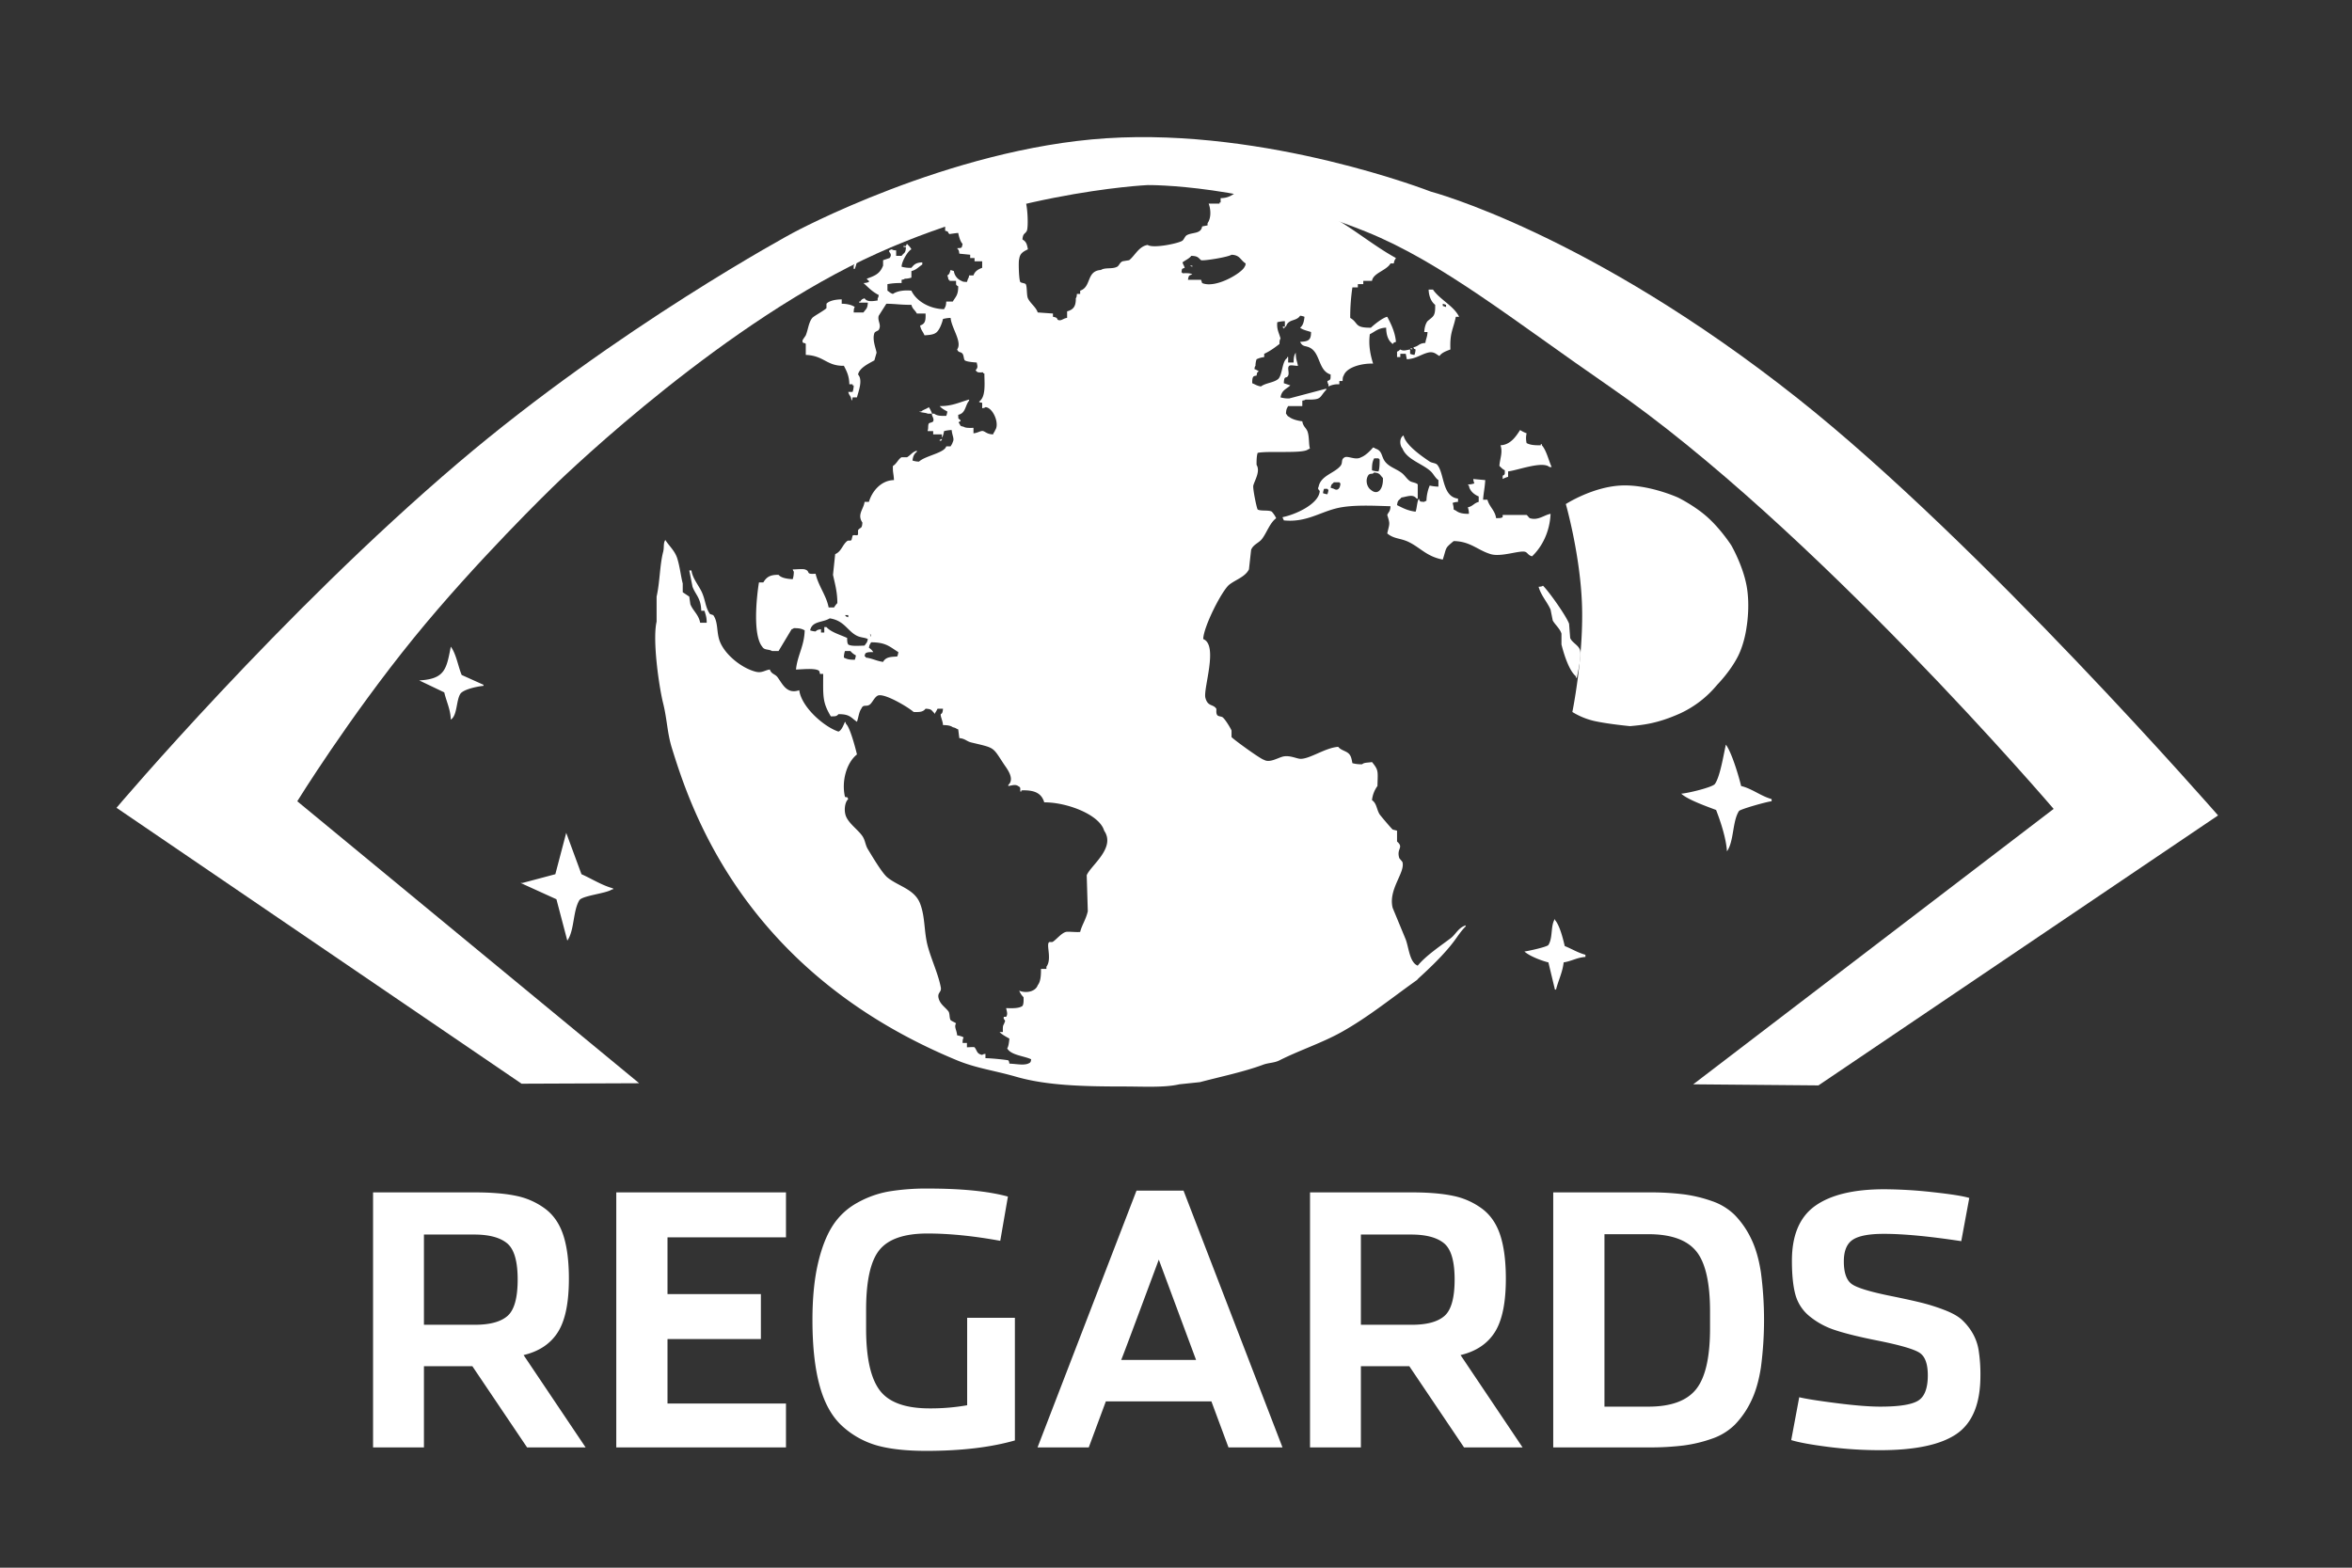 <svg id="white" xmlns="http://www.w3.org/2000/svg" width="2160" height="1440" viewBox="0 0 2160 1440">
  <rect x="0" y="0" width="2160" height="1440" fill="#333333" stroke="none"/>
<defs>
    <style>
      .cls-1 {
        fill: #fff;
        fill-rule: evenodd;
      }
    </style>
  </defs>
  <path id="terre_white" data-name="terre white" class="cls-1" d="M1280,242h-3c-3.78,6.587-15.97,8.758-17,16h-8v3h-5v3h-5a182.431,182.431,0,0,0-2,28c7.99,4.71,3.43,9.2,19,9,2.71-2.654,10.94-9.32,15-10,3.47,6.413,7.24,14.182,8,23-2.39.842-1.65,0.4-3,2a2.909,2.909,0,0,1-1-1c-3.38-2.783-4.95-7.875-5-14-7.14.2-10,3.506-15,6-1.34,10.117.5,18.911,3,27-10.54-.383-24.41,3.365-27,11-0.88,1.3-.89,2.467-1,5h-3v3a19.408,19.408,0,0,0-10,2v-2c-0.75-1.073-.6-0.946-1-3,3.36-1.318,2.9-1.541,3-6-11.05-3.432-9.33-18.374-18-24-4.65-3.014-7.53-.706-10-6,6.92-.386,10.14-1.033,10-9-2.98-1.073-7.81-1.986-10-4,2.73-2.148,3.54-5.6,4-10a14.134,14.134,0,0,0-4-1c-3.64,5.516-10.78,2.622-13,10h-1v-5a30.4,30.4,0,0,0-7,1c-0.59,6.764,1.5,9.321,3,15-0.88,1.3-.89,2.467-1,5-4.51,3.4-8.21,6.278-14,9v3a21.675,21.675,0,0,0-7,2,18.293,18.293,0,0,0-1,6c-0.75,1.073-.6.945-1,3a17.724,17.724,0,0,1,4,2c-1.83,1.568-1.4.882-2,4-2.08.372-1.92,0.242-3,1-0.96,1.417-.98,3.273-1,6,2.95,1.246,4.4,2.356,8,3,4.28-3.282,11.97-3.431,16-7,3.8-3.984,3.38-16.135,8-19v-1h1v5h5c0-3.769.38-6.874,2-9-0.04,5.933,1.2,7.685,2,12-1.37.352-6.57-1.069-8,0-2.17,1.626.32,6.318-1,9-1.71,3.472-3.64-1.035-4,7l6,2c-3.9,3.617-7.92,4.313-9,11a25.074,25.074,0,0,0,8,1l34-9v1c-6.85,7.238-3.57,9.454-19,9-1.07.752-.95,0.6-3,1v5h-13c-1.3,2.418-1.8,2.833-2,7,1.49,1.552.78,1.838,3,3,2.78,2.206,7.76,3.464,12,4,0.78,5.181,3.82,6,5,10,1.49,5.048.82,11.046,2,15-0.67.333-1.33,0.667-2,1-5.08,3.82-36.73.967-46,3-0.92,2.667-1.05,6.931-1,11,3.69,6.079-1.83,14.386-3,19-0.65,2.564,2.97,20.328,4,22,2.81,1.7,10.21.253,13,2a24.66,24.66,0,0,1,4,6c-5.94,4.433-8.46,13.041-13,19-2.91,3.825-7.91,4.942-10,10q-1.005,9-2,18c-3.49,6.944-12.01,9.331-18,14-6.71,5.233-23.7,38.524-24,50,14.18,5.465-.19,45.709,2,54,2.2,8.323,7.14,5.521,10,10,0.36,0.7-.57,4.16,1,6,1.01,1.184,3.77.953,5,2,2.39,2.03,6.79,9.251,8,12v6c1.07,1.68,27.15,20.682,30,21,4.82,2.936,12.59-1.864,17-3,6.12-1.578,12.63,1.807,16,2,8.5,0.487,23.13-10.251,35-11,2.85,3.783,8.79,3.727,11,8,1.05,1.521,1.59,4.915,2,7a28.894,28.894,0,0,0,9,1c1.66-1.69,5.09-1.354,9-2,6.17,7.586,5.36,8.128,5,22a26.7,26.7,0,0,0-5,13c4.34,2.766,4.23,8.617,7,13,0.81,1.274,10.85,13.074,12,14l4,1v10c6.55,5.636-.64,6.273,2,15,0.24,0.795,2.79,3.206,3,4,2.56,9.629-13.33,25.047-9,42l12,29c2.84,7.65,3.56,21.125,11,24,7-8.758,20.78-18.081,30-25,5.08-3.814,7.07-9.713,14-12v1c-4.22,4.081-7.42,9.261-11,14-14.83,19.638-39.76,39.457-32,34-23.28,16.369-45.77,34.9-71,49-17.88,9.991-38.98,16.869-57,26-4.87,2.466-9.85,2.093-15,4-17.72,6.567-38.24,10.784-58,16l-19,2c-13.61,3.194-33.36,2-50,2-37.9.009-71.665-.815-100-9-19.21-5.549-36.535-7.78-54-15C683.089,893.012,634.243,742.654,617,687c-4.293-13.855-4.31-26.206-8-41-3.78-15.153-9.95-57.987-6-75V548c3.021-13.141,2.843-28.763,6-41,1.136-4.4-.039-7.951,2-11,3.511,5.517,8.822,9.971,11,17,2.418,7.8,3.271,16.31,5,23v8l6,4q0.5,3.5,1,7c2.4,6.167,7.553,9.345,9,17h6c0.031-5.379-1.006-7.275-2-11h-3c-0.263-11.631-5.178-14.524-8-22q-1.5-7.5-3-15h2c1.132,7.808,7.266,14.354,10,21,3.08,7.487,2.841,13.008,7,19l3,1c4.731,6.5,2.842,15.645,6,24,4.592,12.15,19.857,24.644,33,28,5.8,1.482,8.436-1.452,13-2,1.462,4.366,4.724,3.975,7,7,4.61,6.129,8.453,16.01,20,12,1.954,15.3,22.489,33.518,36,38,2.988-1.1,4.709-6.158,6-9,0.8,1.021.354,0.274,1,2,3.577,3.033,8.668,22.249,10,28-9.473,7.449-14.4,24.508-11,39,3.245,0.828,1.528-.49,3,2-3.233,2.781-4.172,10.841-2,16,2.826,6.715,10.961,12.144,15,18,2.651,3.844,2.612,8.112,5,12,3.711,6.044,13.036,22,18,26,10.22,8.245,24.882,10.673,30,24,4.778,12.442,3.431,25.656,7,39,3.39,12.676,9.751,25.856,12,38,0.867,4.683-3.415,4.435-2,10s6.109,8.17,9,12c1.389,1.841.767,6.191,2,8,1.341,1.231,3.582,1.825,5,3-2,3.358.6,5.987,1,11,2.054,0.383,4.608.949,6,2-0.878,1.295-.895,2.467-1,5h4v4c3.222-.09,6.328-0.406,7,0,2.583,3.3,1.844,5.917,7,7,1.073-.752.945-0.6,3-1v4c6.113,0.017,20.781,1.7,21,2,0.751,1.073.6,0.946,1,3,7.246,0.233,14.54,2.239,19-1,0.751-1.073.6-.946,1-3-6.6-3.126-18.583-3.732-22-10,1.295-1.92,1.716-6.25,2-9-2.932-1.616-6.726-3.623-9-6h3c-0.159-7.869.41-4.947,2-10,0.328-1.042-2.11-1.94-1-4h2c1.8-2.534.486-5.237,0-8,5.632,0.214,11.866.342,15-2,1.142-1.69,1.066-4.9,1-8a18.407,18.407,0,0,1-4-6c6.8,2.743,15.084.615,17-5,2.68-3.36,3.069-8.912,3-15h5v-2c4.978-6.719.211-18.6,2-22,0.766-1.455,2.6-.079,4-1,3.382-2.227,7.8-7.967,12-9,2.02-.5,10.179.512,13,0,1.491-6.228,5.337-11.438,7-19q-0.5-16.5-1-33c3.48-8.9,27-25.115,16-41-4.19-14.683-34.113-26.129-55-26-2.527-8.5-9.018-11.472-21-11v1h-1c-0.143-3.764.471-3.515-2-5-2.674-1.782-5.722-.491-9,0v-1c6.33-5.778-1.615-15.379-4-19-10.775-16.355-8.025-14.724-30-20-4.4-1.057-5.605-3.574-11-4q-0.5-4-1-8c-2.67-.979-1.718-1.282-5-2-2.2-1.628-5.178-1.917-9-2-0.089-3.625-2.6-8.233-2-10,0.2-.575,1.687.2,2-5h-5a31.094,31.094,0,0,1-3,5v-1c-2.809-2.679-2.244-3.744-8-4-2.348,3.037-5.367,3.165-11,3-3.611-3.571-27.15-17.979-33-15-2.9,1.476-4.833,6.217-7,8-3.353,2.758-6.086-.663-8,4-2.17,2.858-2.677,8.417-4,12-5.7-3.9-6.47-7.075-17-7-1.808,2.105-2.919,2-7,2-7.746-13.02-7.09-18.012-7-39h-3c-0.372-2.076-.242-1.925-1-3-3.839-2.5-15.225-1.132-21-1,1.4-13.344,7.579-21.381,8-36-2.806-1.513-4.964-2.044-10-2-1.021.8-.274,0.355-2,1l-12,20h-6c-3.277-1.965-7.013-.546-9-4-8.862-10.867-5.147-45.955-3-59h4c2.894-4.812,5.99-7.1,14-7,2.455,2.925,7.975,3.761,13,4a21.509,21.509,0,0,0,1-7c-0.8-1.021-.355-0.274-1-2h2s7.309-.5,9,0c5.961,1.767,0,4.815,10,4,2.712,11.622,9.81,19.708,12,31h5a18.007,18.007,0,0,1,3-4c-0.028-10.509-2.182-17.512-4-26q1-9.5,2-19c5.742-2.379,6.6-8.547,11-12,1.268-1,2.983.163,4-1q0.5-2,1-4c1.476-1.219,3.877.571,5-1v-4c2.249-3.1,3.628-.746,4-7-5.074-7.42,1.119-12.24,2-19h4c2.728-9.543,11.086-19.841,23-20-0.344-6.648-1.152-6.2-1-13,3.316-1.73,4.944-6.427,8-8h5c3.1-1.719,4.843-4.916,9-6v1c-2.509,1.916-3.465,4.025-4,8a18.319,18.319,0,0,0,6,1c5.792-5.422,23.308-7.866,25-14h4c0.961-1.766,1.257-1.681,2-4,1.707-3-.644-5.981-1-11a30.43,30.43,0,0,0-7,1c-0.383,2.054-.949,4.608-2,6v-3h-8v-3h-5v-1c0.692-1.083.037-4.5,1-6,0.492-.766,3.512-0.947,4-2,1.253-2.7-1.937-5.542-1-7h2c2.522,2.023,6.209,2.1,11,2a14.168,14.168,0,0,0,1-4c-2.375-1.3-5.352-2.88-7-5,11.269,0.169,18.459-3.639,27-6v1c-3.751,4.453-3.023,11.584-10,13,0.118,5.375.135,2.66,2,5,1.137,1.426-2.926,1.046-1,3,1.456,2.5.585,2.156,4,3,1.837,1.238,5.7,1.089,9,1v5c3.724-.147,6.929-2.745,9-2,2.5,0.9,3.686,2.833,9,3,0.9-2.424,1.069-1.59,2-4,4.17-5.92-2.136-20.719-9-21-1.073.752-.946,0.6-3,1v-5c-2.076-.372-1.925-0.242-3-1,6.482-4.252,5.105-16.125,5-26h-1v-1c-4.026.133-5.469,0.543-7-2,2.311-2.53,1.656-3.45,1-7-2.776-.215-8.962-0.612-11-2-1.066-1.428-.829-4.471-2-6-1.828-2.387-3.491-.478-5-4,4.943-6.829-5.144-19.437-6-29a30.448,30.448,0,0,0-7,1c-0.86,4.02-3.623,11.309-7,13-2.184,1.483-6.693,1.83-10,2-1.36-3.488-3.194-4.644-4-9,4.724-1.547,5.216-4.594,5-11h-8c-1.774-3.348-3.957-4.023-5-8-10.8.017-13.6-.883-23-1l-7,11c-1.456,4.835,2.84,8.294,0,13-0.585.969-3.44,1.422-4,3-2.184,6.144,1.572,14.412,2,18q-1,3.5-2,7c-4.782,2.781-13.714,6.726-15,13,4.657,5.025.371,15.465-1,21h-4c-0.372,2.076-.243,1.924-1,3-0.56-5.062-1.9-3.793-3-8h4a18.324,18.324,0,0,0,1-6h-1v-1h-3c-0.092-7.627-2.475-12.109-5-17-16.067.273-18.117-9.348-35-10V316c-0.716-1.738-3.1.217-3-3,0.031-1.029,2.656-4.174,3-5,2.146-5.157,2.608-11.9,6-16,1.391-1.681,11.3-6.94,13-9v-4c2.53-2.863,8.644-3.98,14-4v4c4.486,0.021,9.182.961,12,3-0.878,1.3-.895,2.467-1,5h9c2.231-3.335,3.688-3.195,4-9h-8v-1h1c1.4-2.006,1.346-2.066,4-3,2.186,3.7,8.048,2.575,12,2v-2c0.751-1.073.6-.946,1-3-6.177-3.195-9.2-6.68-14-11a14.373,14.373,0,0,0,5-1v-1a6.107,6.107,0,0,1-2-2c7.8-2.786,12.034-4.57,15-12v-5l6-2c3.946-5.124-4.458-5.91,2-8,1.179,0.8,1.681.773,4,1v5h5c2.414-3.116,3.682-2.167,4-8,0,0-3.908-.195-2-1h2c0.63-1.754.193-.972,1-2,1.614,1.825,2.73,2.606,4,5-3.02,1.273-8.934,10.93-9,16a28.9,28.9,0,0,0,9,1c2.562-3.153,4.256-4.779,10-5v2c-3.363,2.153-5.487,4.945-10,6v6a18.324,18.324,0,0,1-6,1c-1.073.752-.946,0.6-3,1v3a62.538,62.538,0,0,0-13,1v6c2.072,1.283,2.3,2.077,5,3,4.608-3.147,11.7-3.571,17-3,4.386,9.452,16.6,16.783,30,17,1.3-2.418,1.8-2.833,2-7h6c2.826-4.75,4.993-5.854,5-14-2.521-1.463-1.828-1.255-2-5h-6v-1h-1a12.689,12.689,0,0,0-1-4c2.282-1.318,2.045-2.6,3-5l3,1a11.312,11.312,0,0,0,7,9c1.295,0.877,2.466.894,5,1q0.5-1.5,1-3c0.752-1.073.6-.946,1-3h4c1.281-3.878,4.353-5.66,8-7v-6h-7v-3h-4v-3l-10-1c-0.4-3.712-.577-2.953-2-5,4.523-.331,4.183.125,5-4-2.009-1.786-3.435-7.045-4-10-1.487,0-8,1-8,1-2.154-1.489.07-2.187-4-3v-4c-7.412.3-6.4-.577-12-2-0.556-4.109-2.238-7.072-5-9-1.945-1.45-5.92-1.571-8-3h1c31.456-24.717,74.877-20.616,97-16v5c2.745,3.97,3.62,25.581,2,29-1.5,3.154-3.56,1.87-4,8,3.567,2,4.1,4.4,5,9-3.939,2.028-7.34,3.446-8,9-0.8,1.252-.339,18.982,1,21,0.588,0.886,4.428,1.111,5,2,1.379,2.145.711,10.2,2,13,2.108,4.585,7.5,8.13,9,13l14,1v3c5.4,0.824,3.017,2.365,5,3,2.8,0.9,4.569-1.652,8-2v-6c5.591-1.532,8.166-4.443,8-12,0.8-1.18.773-1.681,1-4h3v-3c10.56-3.489,5.411-18.088,19-19,4.11-2.586,10.42-.539,15-3,1.75-.944,2.41-4.008,5-5l6-1c5.33-4.194,8.97-12.838,17-14,5.14,3.524,29.17-1.609,32-4,1.43-1.207,2.22-4.02,4-5,5.08-2.8,12.97-.912,14-8,1.67-.333,3.33-0.667,5-1v-2c3.44-4.846,3.03-12.659,1-18h10v-1h1v-4c6.98-.021,10.89-2.833,15-6,2.27-2.577,2.87-6.138,5-9,6.44,4.638,17.21,5.085,25,8,15.94,5.965,31.41,11.874,47,19,24.7,11.29,45.77,30.308,69,43C1280.88,239.091,1280.57,238.832,1280,242Zm-493-3a29.057,29.057,0,0,1-2,8h-1v-3c1.659-2.453.616-5.251,0-8h-5a6.117,6.117,0,0,1-2,2v-2c0.682-.771,1.311-2.232,2-3,4.939-5.289,10.154-6.24,21-6v1C794.1,231.311,795.843,238.371,787,239Zm304,18h12c0.33,1,.67,2,1,3,12.39,5.382,36.83-9.445,39-15,0.75-1.073.6-.946,1-3-5.08-3.162-5.07-7.695-13-8-3.56,2.307-26.12,5.831-28,5-2.92-2.664-3.13-3.8-9-4-1.39,2.291-5.98,4.294-8,6,0.76,2.631,1.2,2.385,2,5-3.1,1.224-2.26.375-3,4a2.909,2.909,0,0,1,1,1c3.28-.117,7.18-0.236,9,1C1091.64,253.121,1091.69,253.133,1091,257Zm2-13h2v1C1093.25,244.369,1094.03,244.807,1093,244Zm219,22h4c6.2,9.136,19.23,15.016,24,25h-3c-2.59,12.1-5.61,14.506-5,30-3.68,1.412-8.09,2.951-10,6-2.73-1.143-4.91-4.67-11-3-6.4,1.755-10.74,5.533-19,6-0.33-1.667-.67-3.334-1-5h-5v3h-3v-5c2.19-.9,1.44-0.863,3-2,2.67,1.782,5.72.491,9,0v4a14.168,14.168,0,0,0,4,1,15.656,15.656,0,0,0,1-5c-2.47-1.3-.68.429-2-2,5.39-1.089,4.45-3.5,11-4,0.6-4.252,1.71-5.006,2-10h-3c0.18-3.854,1.16-7.636,3-10,5.22-4.589,7.31-4.235,7-15C1314.41,277.236,1312.21,272.133,1312,266Zm13,13v2l3,1v-2Zm-147,21h2v1h-1v1C1178.2,300.979,1178.64,301.726,1178,300Zm117,20h2v1C1295.25,320.369,1296.03,320.807,1295,320ZM853,374a25.142,25.142,0,0,1,3,6h-4c-1.628-1.006-6.387-.959-8-2h2C847.9,376.248,850.97,375.652,853,374Zm532,59v5a21.367,21.367,0,0,0-5,2v-3c2.52-1.463,1.83-1.255,2-5-2.42-1.244-3.18-2.38-5-4,0.42-6.74,3.26-12.293,1-19,9.15-.313,14.34-8.266,18-14a29.509,29.509,0,0,0,6,3,19.28,19.28,0,0,0,0,9c3.26,1.749,7.26,2.107,13,2v-1h1v1c4.28,4.844,6.21,13.965,9,20h-2C1416.55,423.18,1393.44,432.111,1385,433Zm-46,25v3a14.322,14.322,0,0,0-5,1,18.293,18.293,0,0,1,1,6c0.67,0.333,1.33.667,2,1,3.04,2.35,6.54,3,12,3a17.01,17.01,0,0,0-1-6c4.85-1.068,5.44-3.79,10-5v-5c-3.81-1.523-8.39-5-9-10a2.909,2.909,0,0,1-1-1,16.965,16.965,0,0,0,6-1,13.834,13.834,0,0,1-1-4l11,1c-0.45,7.6-1.47,11.033-2,18h4c1.83,6.7,6.93,9.7,8,17,2.74-.191,4.42.131,6-1v-2s21.95-.02,22,0c0.47,0.175,2.28,2.775,3,3,7.63,2.4,13.29-3.1,19-4-0.74,16.666-7.89,30.355-17,39-3.48-.878-4.06-3.163-6-4-4.62-1.993-22.13,4.965-32,2-12.06-3.623-18.62-11.772-34-12-8.39,7.059-6.17,5.169-10,17-14.58-2.736-20.3-10.683-31-16-7.84-3.9-13.46-2.635-20-8,2.2-9.628,2.7-8.264,0-17,1.26-2.95,2.74-2.88,3-8-14.49-.371-35.29-1.716-50,2-15.82,4-28.1,13.03-48,11-0.63-1.754-.19-0.972-1-2v-1c11.44-2.213,33.39-12.043,34-24-1.57-1.889-1.89-2.066-1-4,1.95-10.169,14.43-12.272,20-19,2.6-3.142.04-5.9,4-8,3.11-1.454,10.08,3.041,15,0,3.94-1.42,8.46-5.967,11-9,1.75,0.631.97,0.193,2,1,6.72,2.041,5.32,7.181,9,12,3.98,5.206,10.97,6.757,16,11,2.26,1.909,4.36,5.351,7,7,1.79,1.122,5.94,1.419,7,3v13h-1c-3.42-4.384-8.05-1.969-14-1-2.24,2.9-3.42,1.886-4,7,5.27,2.575,9.63,5.08,17,6,1.14-2.324,1.36-9.437,3-12,1.27,3.239.88,2.632,5,3,1.02-.8.27-0.355,2-1a39.777,39.777,0,0,1,3-14,39.478,39.478,0,0,0,8,1v-6c-3.09-2.1-4.37-5.537-7-8-7.57-7.089-21.92-10.759-26-21-2.76-3.128-2.9-9.979,1-12,1.73,8.883,17.13,19.334,24,24,1.97,1.338,5.57,1.243,7,3C1326.65,435.178,1324.3,456.213,1339,458ZM865,403c-0.329,1.855.726,1.247-2,2v-1C864.754,403.369,863.971,403.807,865,403Zm397,18c-1.59,2.95-2.08,5.721-2,11a18.289,18.289,0,0,0,6,1c0.92-2.667,1.05-6.932,1-11a2.909,2.909,0,0,1-1-1h-4Zm0,13c-2.23,2.228-2.26.276-5,2-3.51,4.447-1.83,11.371,2,14,7.03,5.882,11.61-2.039,11-11C1267.15,436.2,1267.54,434.551,1262,434Zm-37,9c-1.88,2.166-2.22,1.2-3,5l3,1c3.48,2.2,5.78-.365,6-5a2.909,2.909,0,0,1-1-1h-5Zm-9,6a13.816,13.816,0,0,0-1,4,14.168,14.168,0,0,0,4,1,14.168,14.168,0,0,0,1-4,2.826,2.826,0,0,1-1-1h-3Zm201,89c5.32,5.058,21.64,28.1,24,35q0.495,6.5,1,13c1.72,4.355,7.57,6.5,9,11,1.71,5.368-2.07,21.429-3,26-0.8-1.021-.36-0.274-1-2-6.25-5.5-10.75-20.064-13-29V582c-1.33-4.472-5.88-8.238-8-12q-1.005-5-2-10c-2.92-6.857-8.74-12.879-11-21C1415.33,538.8,1415.83,538.807,1417,538ZM776,565c1.35,1.624.639,1.121,3,2v-2h-3Zm-22,13v3h3v-5h2c4.053,4.741,13.152,7.237,19,10-0.007,2.72.039,4.6,1,6,2.811,1.854,10.487,1.128,15,1,1.533-2.464,2.291-2.276,3-6-2.862-1.521-6.205-1.147-10-3-8.72-4.259-11.483-14.014-25-16-6.532,4.015-16.163,2.255-18,11a15.712,15.712,0,0,0,5,1C750.624,578.505,751.023,578.448,754,578Zm45,4c0.372,2.076.242,1.924,1,3C799.628,582.924,799.758,583.075,799,582Zm1,8c-1.122,2.091-1.435,1.832-2,5a12.205,12.205,0,0,1,4,4c-2.9-.06-5.469-0.049-7,1-0.752,1.073-.6.946-1,3h1v1c6,0.719,9.815,3.122,16,4,2.674-5.118,8.616-4.554,13-5a14.193,14.193,0,0,0,1-4C817.177,594.174,813.73,589.961,800,590Zm-386,4c4.961,6.587,6.749,18.26,10,26l20,9v1c-5.973.559-17.775,3.129-21,7-4.162,5.845-2.878,20.285-9,24-0.236-9.345-4.041-16.565-6-25l-23-11C408.777,623.7,410.005,614.467,414,594Zm362,4a18.316,18.316,0,0,0-1,6c2.806,1.513,4.965,2.043,10,2a14.159,14.159,0,0,0,1-4,15.653,15.653,0,0,1-5-4h-5Zm809,86c5.3,7.059,11.73,28.6,14,38,10.21,2.484,17.88,9.153,28,12v2c-4.1.3-28.91,7.291-30,9-6.14,9.629-4.46,27.585-11,37-0.75-11.851-5.88-27.527-10-38-8.07-3.065-26.4-9.514-32-15,5.44-.211,29.27-5.928,31-9C1579.83,712.925,1582.81,693.282,1585,684ZM520,765l14,38c9.515,4.2,18.607,10.178,29,13v1h-1c-5.316,3.74-27.412,5.645-30,10-5.953,10.016-4.4,27.627-11,37l-10-38-33-15h2l30-8Q515,784,520,765Zm916,119c-0.95,9.1-4.92,16.626-7,25h-1q-3-12.5-6-25c-6.14-1.424-17.68-5.9-22-10,3.57-.4,20.9-4.235,22-6,4.31-6.893,1.79-17.5,6-24v1c4.37,4.944,7.38,17.077,9,24,6.53,2.587,11.97,6.1,19,8v2C1448.3,879.479,1443.37,882.872,1436,884Z"/>
  <path id="oeil_white" data-name="oeil white" class="cls-1" d="M587,995L273,736s47.13-76.314,107-150c57.063-70.231,127-138,127-138S641.663,315.307,780,245c135.125-68.674,274-75,274-75s91.48-1.31,201,43c69.26,28.022,135.39,81.664,223,142,185.89,128.024,408,388,408,388L1555,996l115,1,367-248s-217.89-249.764-386-383c-191.82-152.022-337-190-337-190s-149.81-58.61-298-49c-144.771,9.388-288,87-288,87S567.49,300.448,421,425C257.885,563.687,107,742,107,742L479,995.44Z"/>
  <path id="lune_white" data-name="lune white" class="cls-1" d="M1438,463s23.98-15.484,50-17c25.48-1.484,53,11,53,11s15.25,7.453,27,18c12.72,11.418,22,26,22,26s10.48,18.124,14,37c3.48,18.622,0,38,0,38s-1.7,14.638-8,27c-7.15,14.032-19,26-19,26a96.369,96.369,0,0,1-33.91,26.256c-21.3,9.551-34.45,10.637-46.09,11.744,0,0-21.77-2.074-34-5a67.414,67.414,0,0,1-19-8s9.49-45.991,9-92C1452.49,513.571,1438,463,1438,463Z"/>
  <path id="text_white_bottom" data-name="text white bottom" class="cls-1" d="M512.371,1223.59q10.08-16,10.08-48.96,0-24.315-5.12-40t-16.64-24.32a66.79,66.79,0,0,0-26.56-11.84q-15.045-3.2-38.08-3.2h-93.44v234.24h46.72v-74.56h44.48l50.24,74.56h53.76l-56.96-84.8Q502.286,1239.595,512.371,1223.59Zm-123.04-89.6h46.08q20.475,0,30.24,8t9.76,33.28q0,25.275-9.28,33.44t-30.08,8.16h-46.72v-82.88Zm332.48,195.52v-40.32h-108.8v-59.2h85.76v-41.28h-85.76v-52.16h108.8v-41.28H565.971v234.24h155.84Zm210.236-6.4V1210.47h-43.84v80.32a191.841,191.841,0,0,1-34.56,2.88q-33.285,0-45.76-16.64t-12.48-56.64v-17.28q0-40,12.32-55.04t44-15.04q30.075,0,66.88,6.72l7.04-40.64q-26.88-7.365-73.28-7.36a209.675,209.675,0,0,0-36.32,2.72,91.858,91.858,0,0,0-29.12,10.56,62.617,62.617,0,0,0-22.4,21.12q-8.483,13.275-13.44,34.88t-4.96,51.36q0,37.125,6.88,61.44t21.44,36.96a79.474,79.474,0,0,0,32.16,17.28q17.6,4.635,43.84,4.64,48,0,81.6-9.6h0Zm180.473-35.84,15.68,42.24h49.6l-90.88-235.84h-43.2l-90.876,235.84h47.04l15.676-42.24h96.96Zm-82.88-38.08q0.315,0,34.56-92.16l34.24,92.16h-68.8Zm343.2-25.6q10.08-16,10.08-48.96,0-24.315-5.12-40t-16.64-24.32a66.759,66.759,0,0,0-26.56-11.84q-15.045-3.2-38.08-3.2h-93.44v234.24h46.72v-74.56h44.48l50.24,74.56h53.76l-56.96-84.8Q1362.755,1239.595,1372.84,1223.59Zm-123.04-89.6h46.08q20.475,0,30.24,8t9.76,33.28q0,25.275-9.28,33.44t-30.08,8.16H1249.8v-82.88Zm264.32,195.52a251.289,251.289,0,0,0,32-1.76,126.955,126.955,0,0,0,26.08-6.24,55.253,55.253,0,0,0,20.96-12.8,80.768,80.768,0,0,0,14.72-21.12q6.39-12.795,9.28-31.52a332.68,332.68,0,0,0,0-87.36q-2.88-18.72-9.28-31.52a80.768,80.768,0,0,0-14.72-21.12,55.253,55.253,0,0,0-20.96-12.8,126.955,126.955,0,0,0-26.08-6.24,251.289,251.289,0,0,0-32-1.76h-87.68v234.24h87.68Zm-40.64-195.84h40.32q31.035,0,43.84,15.52t12.8,55.52v15.36q0,40.005-12.8,56t-43.84,16h-40.32v-158.4ZM1797,1317.03q21.75-15.045,21.76-53.44a143.291,143.291,0,0,0-1.6-23.04,45.843,45.843,0,0,0-6.08-16.8,52.6,52.6,0,0,0-9.76-11.84q-5.28-4.635-15.68-8.64a178.09,178.09,0,0,0-20.64-6.56q-10.245-2.565-27.52-6.08-28.8-5.76-36.48-10.88t-7.68-21.12q0-14.4,8.16-19.84t28.64-5.44q26.88,0,71.04,6.72l7.36-39.68q-8.325-2.565-33.12-5.28a416.7,416.7,0,0,0-44.96-2.72q-41.925,0-63.36,15.2t-21.44,50.4q0,19.515,3.2,31.2a38.723,38.723,0,0,0,12.96,19.84,71.8,71.8,0,0,0,23.68,12.8q13.92,4.635,39.84,9.76,30.075,6.075,37.6,11.04t7.52,20.64q0,17.925-8.96,23.36t-34.56,5.44q-15.045,0-40.16-3.2t-34.4-5.44l-7.36,39.36q10.23,3.2,33.92,6.24a375.212,375.212,0,0,0,47.68,3.04Q1775.23,1332.07,1797,1317.03Z"/>
</svg>
